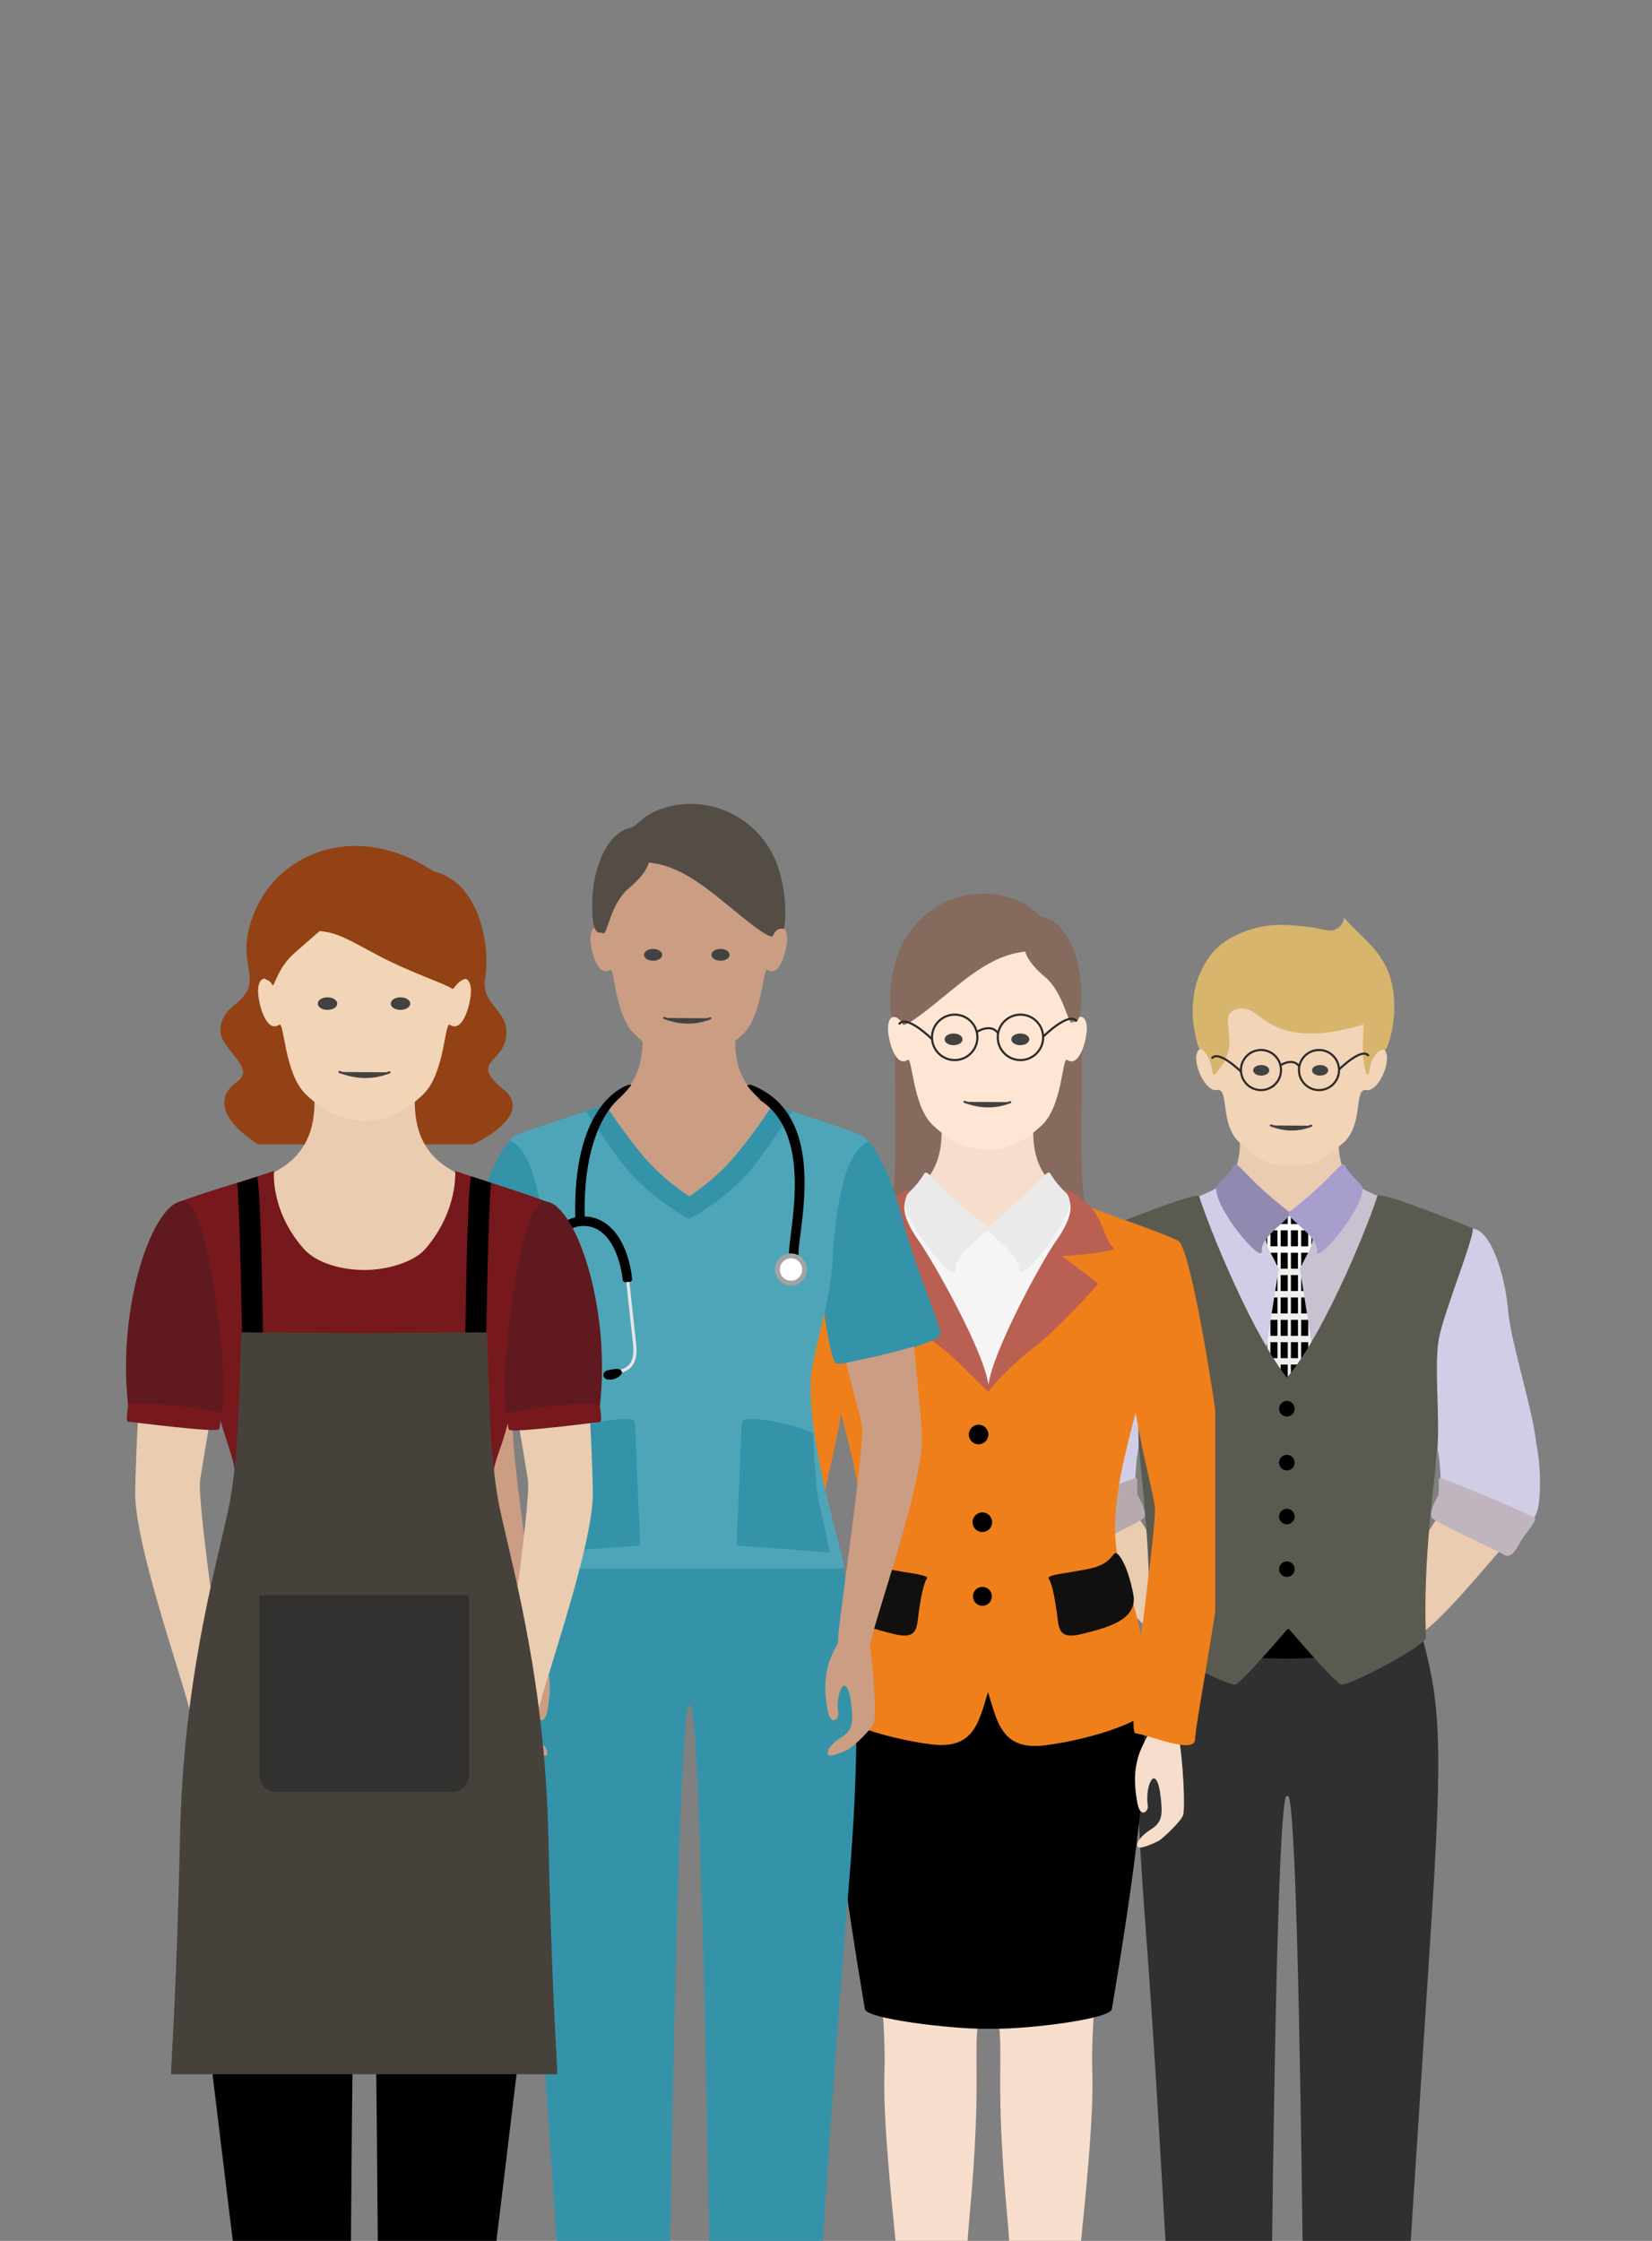 <svg width="590" height="800" viewBox="0 0 590 800" fill="none" xmlns="http://www.w3.org/2000/svg">
<rect x="0" y="0" width="590" height="800" fill="#808080" stroke="none"/>
<g clip-path="url(#clip0_962_4304)">
<path d="M374.1 513.285C371.971 523.511 372.607 530.04 372.041 535.346C371.683 538.682 373.745 542.955 380.128 549.029C385.733 554.334 406.829 581.676 415.103 584.532L422.78 568.593C422.78 568.593 408.809 543.291 400.865 534.17C400.865 534.17 403.136 527.329 405.772 519.167L374.1 513.285L374.1 513.285Z" fill="#EACCB0"/>
<path d="M506.99 580.956H412.794C407.206 604.12 403.161 608.874 409.044 686.818C412.224 728.965 414.222 764.95 416.236 800H454.324C455.184 730.354 456.785 643.674 459.447 641.184H460.084C462.746 643.674 464.347 730.355 465.207 800H503.834C505.927 768.277 508 735.13 510.814 692.411C515.521 620.948 514.539 607.505 506.99 580.956Z" fill="#303030"/>
<path d="M460.706 514.365C466.015 496.602 501.402 438.894 500.314 436.541C499.183 434.092 503.761 436.349 490.083 428.883C476.402 421.442 478.22 408.095 478.097 404.302H442.831C442.712 408.095 444.526 421.442 430.848 428.883C417.17 436.349 422.516 437.093 421.385 439.541C420.298 441.894 454.914 496.602 460.223 514.365V516.238C460.281 515.95 460.376 515.59 460.463 515.254C460.552 515.59 460.65 515.95 460.706 516.238V514.365Z" fill="#EACCB0"/>
<path d="M436.905 422.522C432.373 426.026 423.328 428.907 414.525 432.484C405.72 436.061 391.524 438.365 392.622 440.021C393.724 441.678 403.242 452.576 404.068 468.803C404.891 485.031 405.444 516.405 409.847 532.369C414.248 548.333 410.067 571.449 415.322 575.579C420.577 579.683 448.371 582.732 460.754 582.732V464.939C460.754 464.939 446.538 415.105 436.905 422.522V422.522Z" fill="#D2CDE7"/>
<path d="M483.763 422.522C488.298 426.026 497.341 428.907 506.146 432.484C514.951 436.061 529.147 438.365 528.045 440.021C526.946 441.678 517.428 452.576 516.602 468.803C515.776 485.031 515.226 516.405 510.824 532.369C506.421 548.333 510.603 571.449 505.348 575.579C500.09 579.683 472.298 582.732 459.916 582.732V464.939C459.916 464.939 474.132 415.105 483.763 422.522V422.522Z" fill="#C9C0D0"/>
<path d="M412.038 581.411C410.584 585.9 430.09 592.118 459.729 592.118C489.373 592.118 506.609 585.852 507.396 584.292C508.184 582.708 506.467 573.681 506.467 573.681C506.467 573.681 489.181 581.411 459.906 581.411C429.178 581.411 414.407 571.329 413.519 572.938C412.485 574.786 412.605 579.683 412.038 581.411Z" fill="black"/>
<path d="M405.772 530.185C405.175 527.016 405.765 524.327 405.965 521.038H405.962C408.464 505.388 410.314 460.954 406.32 454.161C401.486 445.927 399.916 437.069 392.935 438.918C387.829 440.286 382.654 453.537 381.405 467.82C380.4 479.318 372.354 503.924 371.338 515.398C369.497 524.136 369.648 536.283 371.228 540.075C372.807 543.868 378.424 554.022 380.219 552.63C382.016 551.238 408.248 539.379 407.206 537.987C406.169 536.594 406.345 533.234 405.773 530.185L405.772 530.185Z" fill="#D2CDE7"/>
<path d="M371.988 541.731C370.663 542.356 374.333 546.436 376.042 548.909C377.754 551.381 379.835 557.094 382.973 554.982C384.812 553.757 407.713 543.363 408.644 541.803C409.737 539.954 407.074 535.249 406.435 534.002C405.705 532.561 406.654 527.688 405.764 527.592C404.87 527.496 382.136 536.882 371.988 541.731H371.988Z" fill="#B7AAAF"/>
<path d="M545.9 513.285C548.029 523.511 547.393 530.04 547.957 535.346C548.315 538.682 546.252 542.955 539.87 549.029C534.267 554.334 513.172 581.676 504.897 584.532L497.22 568.593C497.22 568.593 511.191 543.291 519.135 534.17C519.135 534.17 516.863 527.329 514.228 519.167L545.9 513.285Z" fill="#EACCB0"/>
<path d="M514.228 530.185C514.825 527.016 514.235 524.327 514.033 521.038H514.038C511.537 505.388 509.683 460.954 513.68 454.161C518.513 445.927 520.084 437.069 527.063 438.918C532.171 440.286 537.344 453.537 538.592 467.82C539.6 479.318 547.644 503.924 548.662 515.398C550.503 524.136 550.352 536.283 548.772 540.075C547.193 543.868 541.573 554.022 539.778 552.63C537.984 551.238 511.752 539.379 512.791 537.987C513.828 536.594 513.656 533.233 514.228 530.185Z" fill="#D2CDE7"/>
<path d="M548.012 541.731C549.337 542.356 545.667 546.436 543.955 548.909C542.244 551.381 540.165 557.094 537.028 554.982C535.187 553.757 512.288 543.363 511.354 541.803C510.264 539.954 512.927 535.249 513.565 534.002C514.293 532.561 513.347 527.688 514.235 527.592C515.128 527.496 537.863 536.882 548.012 541.731Z" fill="#C0B5BE"/>
<path d="M463.978 451.76H456.961C456.275 454.521 446.284 519.07 446.2 527.184C446.125 534.241 455.913 555.39 460.548 557.383C465.183 555.39 474.817 534.241 474.742 527.184C474.658 519.07 464.665 454.521 463.978 451.76Z" fill="#EFEFEF"/>
<path d="M468.846 440.789C468.76 439.781 466.947 438.341 466.177 437.597C463.823 435.341 462.35 434.02 461.162 433.468H459.78C458.592 434.02 457.119 435.341 454.765 437.597C453.994 438.341 452.182 439.781 452.096 440.789C451.736 444.943 454.055 447.295 456.095 451.856C456.251 452.216 456.591 452.48 456.956 452.672C457.314 452.84 457.734 452.864 458.14 452.888L460.039 453.032V453.08L460.468 453.057L460.9 453.08V453.032L462.799 452.888C463.207 452.864 463.627 452.84 463.982 452.672C464.349 452.48 464.69 452.216 464.844 451.856C466.884 447.294 469.204 444.942 468.846 440.789H468.846Z" fill="white"/>
<path d="M456.241 436.973V436.205C455.994 436.444 455.713 436.709 455.439 436.973H456.241Z" fill="black"/>
<path d="M456.241 548.717V543.027H453.721V548.381L453.907 548.717H456.241Z" fill="black"/>
<path d="M457.381 540.747H459.9V535.044H457.381V540.747Z" fill="black"/>
<path d="M457.381 532.753H459.9V527.052H457.381V532.753Z" fill="black"/>
<path d="M448.92 516.79V511.101H447.99C447.716 513.117 447.469 515.037 447.249 516.79H448.92Z" fill="black"/>
<path d="M448.919 504.331C448.706 505.867 448.499 507.356 448.297 508.82H448.919V504.331Z" fill="black"/>
<path d="M457.381 524.783H459.9V519.081H457.381V524.783Z" fill="black"/>
<path d="M448.919 524.783V519.07H446.968C446.691 521.351 446.481 523.295 446.351 524.783H448.92H448.919Z" fill="black"/>
<path d="M451.082 543.027C451.567 544.084 452.066 545.14 452.578 546.173V543.027H451.082Z" fill="black"/>
<path d="M452.578 540.747V535.034H450.06V540.675L450.086 540.747H452.578Z" fill="black"/>
<path d="M457.381 452.936H459.9V447.234H457.381V452.936Z" fill="black"/>
<path d="M457.381 516.79H459.9V511.088H457.381V516.79Z" fill="black"/>
<path d="M450.06 508.82H452.579V503.12H450.06V508.82Z" fill="black"/>
<path d="M457.381 460.906H459.9V455.206H457.381V460.906Z" fill="black"/>
<path d="M457.381 548.717H459.9V543.017H457.381V548.717Z" fill="black"/>
<path d="M457.381 444.943H459.9V439.24H457.381V444.943Z" fill="black"/>
<path d="M457.381 468.9H459.9V463.196H457.381V468.9Z" fill="black"/>
<path d="M457.381 500.826H459.9V495.127H457.381V500.826Z" fill="black"/>
<path d="M457.381 508.82H459.9V503.12H457.381V508.82Z" fill="black"/>
<path d="M457.381 492.857H459.9V487.154H457.381V492.857Z" fill="black"/>
<path d="M457.381 484.863H459.9V479.16H457.381V484.863Z" fill="black"/>
<path d="M457.381 476.893H459.9V471.191H457.381V476.893Z" fill="black"/>
<path d="M447.912 535.034C448.216 535.946 448.557 536.882 448.92 537.843V535.034H447.912Z" fill="black"/>
<path d="M453.721 532.753H456.242V527.052H453.721V532.753Z" fill="black"/>
<path d="M453.721 524.783H456.242V519.081H453.721V524.783Z" fill="black"/>
<path d="M453.721 540.747H456.242V535.044H453.721V540.747Z" fill="black"/>
<path d="M453.721 516.79H456.242V511.088H453.721V516.79Z" fill="black"/>
<path d="M453.721 500.826H456.242V495.127H453.721V500.826Z" fill="black"/>
<path d="M453.721 508.82H456.242V503.12H453.721V508.82Z" fill="black"/>
<path d="M461.042 532.753H463.56V527.052H461.042V532.753Z" fill="black"/>
<path d="M472.02 532.753H473.755C474.382 530.521 474.756 528.576 474.741 527.184L474.737 527.064H472.02V532.753Z" fill="black"/>
<path d="M452.578 479.294C452.304 481.119 452.023 482.991 451.743 484.863H452.578V479.294Z" fill="black"/>
<path d="M448.92 527.064H446.204L446.2 527.184C446.185 528.576 446.564 530.521 447.202 532.753H448.919V527.064H448.92Z" fill="black"/>
<path d="M452.578 487.144H451.401C451.12 489.039 450.84 490.96 450.563 492.857H452.578V487.144Z" fill="black"/>
<path d="M450.06 524.783H452.579V519.081H450.06V524.783Z" fill="black"/>
<path d="M452.578 500.826V495.137H450.23C450.175 495.521 450.118 495.905 450.06 496.313V500.826H452.578Z" fill="black"/>
<path d="M453.721 444.943H456.242V439.24H453.721V444.943Z" fill="black"/>
<path d="M452.578 444.631V439.781C452.316 440.141 452.121 440.478 452.095 440.789C451.97 442.229 452.182 443.454 452.578 444.63V444.631Z" fill="black"/>
<path d="M450.06 532.753H452.579V527.052H450.06V532.753Z" fill="black"/>
<path d="M453.721 492.857H456.242V487.154H453.721V492.857Z" fill="black"/>
<path d="M450.06 516.79H452.579V511.088H450.06V516.79Z" fill="black"/>
<path d="M453.73 447.223C454.443 448.591 455.288 450.056 456.094 451.856L456.241 452.073V447.223H453.73Z" fill="black"/>
<path d="M453.721 484.863H456.242V479.16H453.721V484.863Z" fill="black"/>
<path d="M456.241 471.18H453.819C453.785 471.397 453.752 471.589 453.721 471.805V476.894H456.241V471.181V471.18Z" fill="black"/>
<path d="M456.241 455.841C456.011 457.257 455.734 458.962 455.425 460.906H456.241V455.841Z" fill="black"/>
<path d="M456.241 463.187H455.063C454.784 464.963 454.484 466.859 454.172 468.9H456.241V463.187Z" fill="black"/>
<path d="M456.241 550.997H455.208C455.555 551.573 455.9 552.125 456.241 552.653V550.997Z" fill="black"/>
<path d="M468.358 532.753H470.878V527.052H468.358V532.753Z" fill="black"/>
<path d="M468.358 524.783H470.878V519.081H468.358V524.783Z" fill="black"/>
<path d="M468.358 516.79H470.878V511.088H468.358V516.79Z" fill="black"/>
<path d="M468.358 508.82H470.878V503.12H468.358V508.82Z" fill="black"/>
<path d="M470.879 496.29C470.821 495.905 470.766 495.521 470.709 495.137H468.358V500.826H470.879V496.29Z" fill="black"/>
<path d="M464.7 484.863H467.219V479.16H464.7V484.863Z" fill="black"/>
<path d="M464.7 436.973H465.5C465.231 436.708 464.945 436.444 464.7 436.205V436.973Z" fill="black"/>
<path d="M464.7 492.857H467.219V487.154H464.7V492.857Z" fill="black"/>
<path d="M467.219 471.804C467.185 471.588 467.156 471.396 467.122 471.18H464.7V476.893H467.218V471.803L467.219 471.804Z" fill="black"/>
<path d="M468.358 540.747H470.878V535.044H468.358V540.747Z" fill="black"/>
<path d="M469.2 484.863C468.916 482.991 468.637 481.119 468.359 479.294V484.863H469.2Z" fill="black"/>
<path d="M464.7 500.826H467.219V495.127H464.7V500.826Z" fill="black"/>
<path d="M457.381 436.973H459.902V433.467H459.779C459.112 433.779 458.335 434.356 457.382 435.197V436.973H457.381Z" fill="black"/>
<path d="M461.042 436.973H463.56V435.197C462.607 434.356 461.829 433.78 461.162 433.467H461.042V436.973Z" fill="black"/>
<path d="M463.56 550.997H461.042V557.07C461.799 556.565 462.645 555.702 463.56 554.477V550.997Z" fill="black"/>
<path d="M472.02 508.82H472.641C472.442 507.356 472.236 505.843 472.02 504.307V508.82Z" fill="black"/>
<path d="M459.902 550.997H457.381V554.286C458.293 555.51 459.143 556.422 459.902 556.975V550.997Z" fill="black"/>
<path d="M472.02 519.07V524.783H474.59C474.459 523.295 474.247 521.351 473.974 519.07H472.02Z" fill="black"/>
<path d="M468.358 546.364C468.899 545.284 469.422 544.156 469.928 543.027H468.358V546.364Z" fill="black"/>
<path d="M464.7 543.027V548.717H467.139L467.219 548.573V543.027H464.7Z" fill="black"/>
<path d="M472.02 535.034V537.963C472.396 536.954 472.742 535.994 473.054 535.034H472.02Z" fill="black"/>
<path d="M464.7 550.997V552.845C465.08 552.269 465.466 551.669 465.852 550.997H464.7Z" fill="black"/>
<path d="M472.02 511.101V516.79H473.692C473.469 515.037 473.222 513.117 472.951 511.101H472.02Z" fill="black"/>
<path d="M461.042 508.82H463.56V503.12H461.042V508.82Z" fill="black"/>
<path d="M461.042 468.9H463.56V463.196H461.042V468.9Z" fill="black"/>
<path d="M461.042 484.863H463.56V479.16H461.042V484.863Z" fill="black"/>
<path d="M461.042 476.893H463.56V471.191H461.042V476.893Z" fill="black"/>
<path d="M461.042 452.936H463.56V447.234H461.042V452.936Z" fill="black"/>
<path d="M461.042 460.906H463.56V455.206H461.042V460.906Z" fill="black"/>
<path d="M461.042 492.857H463.56V487.154H461.042V492.857Z" fill="black"/>
<path d="M464.7 508.82H467.219V503.12H464.7V508.82Z" fill="black"/>
<path d="M461.042 524.783H463.56V519.081H461.042V524.783Z" fill="black"/>
<path d="M461.042 540.747H463.56V535.044H461.042V540.747Z" fill="black"/>
<path d="M461.042 444.943H463.56V439.24H461.042V444.943Z" fill="black"/>
<path d="M461.042 500.826H463.56V495.127H461.042V500.826Z" fill="black"/>
<path d="M461.042 516.79H463.56V511.088H461.042V516.79Z" fill="black"/>
<path d="M464.7 540.747H467.219V535.044H464.7V540.747Z" fill="black"/>
<path d="M465.516 460.906C465.207 458.962 464.93 457.257 464.7 455.865V460.906H465.516Z" fill="black"/>
<path d="M461.042 548.717H463.56V543.017H461.042V548.717Z" fill="black"/>
<path d="M464.7 516.79H467.219V511.088H464.7V516.79Z" fill="black"/>
<path d="M464.7 524.783H467.219V519.081H464.7V524.783Z" fill="black"/>
<path d="M464.7 532.753H467.219V527.052H464.7V532.753Z" fill="black"/>
<path d="M464.7 452.048L464.844 451.856C465.653 450.056 466.498 448.591 467.208 447.223H464.7V452.048H464.7Z" fill="black"/>
<path d="M468.358 492.857H470.375C470.098 490.961 469.818 489.04 469.534 487.144H468.358V492.857Z" fill="black"/>
<path d="M468.846 440.789C468.82 440.478 468.625 440.141 468.359 439.781V444.631C468.76 443.454 468.971 442.23 468.846 440.79V440.789Z" fill="black"/>
<path d="M464.7 444.943H467.219V439.24H464.7V444.943Z" fill="black"/>
<path d="M464.7 468.9H466.769C466.455 466.859 466.157 464.963 465.879 463.187H464.7V468.9Z" fill="black"/>
<path d="M440.708 415.969C441.869 414 444.899 420.746 460.572 432.748C462.602 434.309 450.115 440.982 450.638 446.503C451.162 452.048 433.468 431.188 434.372 423.794C434.509 422.69 437.728 421.01 440.708 415.969H440.708Z" fill="#9089B0"/>
<path d="M480.229 415.969C479.067 414 476.037 420.746 460.362 432.748C458.334 434.309 470.818 440.982 470.295 446.503C469.772 452.048 487.467 431.188 486.563 423.794C486.427 422.69 483.205 421.01 480.229 415.969Z" fill="#A79ECD"/>
<path d="M428.261 427.083C433.77 443.959 451.493 485.295 463.467 496.073C465.56 497.946 467.293 572.77 467.293 572.77C467.293 572.77 443.927 600.735 441.156 601.384C438.391 602.008 410.14 587.485 410.264 584.532C411.417 556.734 407.83 529.417 406.834 517.558C405.839 505.676 408.038 487.648 406.294 477.998C404.549 468.372 392.618 439.421 394.332 438.653C396.048 437.885 427.62 425.139 428.261 427.083Z" fill="#5B5A50"/>
<path d="M491.965 426.891C486.456 443.766 466.441 490.408 453.774 496.842C451.282 498.114 452.873 572.771 452.873 572.771C452.873 572.771 476.24 600.736 479.008 601.384C481.774 602.009 509.394 587.485 509.271 584.532C508.119 556.735 512.335 529.417 513.328 517.559C514.324 505.676 512.123 487.648 513.871 477.999C515.617 468.372 527.547 439.23 525.83 438.462C524.116 437.694 492.607 424.947 491.966 426.892L491.965 426.891Z" fill="#5B5A50"/>
<path d="M462.372 502.915C462.372 504.451 461.129 505.7 459.595 505.7C458.059 505.7 456.814 504.451 456.814 502.915C456.814 501.379 458.058 500.131 459.595 500.131C461.129 500.131 462.372 501.379 462.372 502.915Z" fill="black"/>
<path d="M462.372 522.167C462.372 523.703 461.129 524.952 459.595 524.952C458.059 524.952 456.814 523.703 456.814 522.167C456.814 520.631 458.058 519.383 459.595 519.383C461.129 519.383 462.372 520.631 462.372 522.167Z" fill="black"/>
<path d="M462.372 541.395C462.372 542.931 461.129 544.18 459.595 544.18C458.059 544.18 456.814 542.931 456.814 541.395C456.814 539.859 458.058 538.634 459.595 538.634C461.129 538.634 462.372 539.859 462.372 541.395Z" fill="black"/>
<path d="M462.372 560.191C462.372 561.728 461.129 562.952 459.595 562.952C458.059 562.952 456.814 561.728 456.814 560.191C456.814 558.655 458.058 557.407 459.595 557.407C461.129 557.407 462.372 558.655 462.372 560.191Z" fill="black"/>
<path d="M494.17 374.536C490.569 371.751 488.768 375.375 488.113 376.888C487.323 378.76 489.095 359.628 488.113 354.323C487.199 349.378 468.592 352.45 460.534 352.667H459.996H459.475C451.714 352.45 435.388 349.378 434.473 354.323C433.489 359.628 435.263 378.76 434.473 376.888C433.818 375.375 432.018 371.75 428.417 374.536C424.817 377.32 430.052 389.995 434.635 389.155C439.219 388.315 435.417 401.709 442.966 408.119C450.156 414.216 452.592 416.256 461.294 415.969C469.994 416.256 472.43 414.216 479.622 408.119C487.169 401.709 483.367 388.315 487.949 389.155C492.534 389.995 497.772 377.32 494.169 374.536H494.17Z" fill="#F2D4B6"/>
<path d="M433.481 383.778C432.81 383.946 433.266 380.009 431.014 376.624C429.238 373.935 428.417 374.536 428.417 374.536C427.375 372.951 426.311 366.517 426.139 364.766C425.728 360.685 426.079 357.828 426.415 355.019C427.068 349.595 430.369 342.585 434.339 338.72C437.411 335.72 441.281 333.704 445.381 332.263C453.331 329.478 458.88 329.91 468.599 331.087C470.525 331.327 473.724 332.359 475.647 332.191C477.954 331.975 480.4 329.262 479.86 327.461C485.731 334.135 491.656 337.88 495.367 345.873C499.083 353.867 498.677 366.854 494.921 374.824C493.082 374.199 491.622 375.808 490.268 378.088C488.915 380.344 489.441 383.873 488.092 383.777C486.274 377.632 486.682 372.135 487.037 365.726C474.405 369.446 461.39 371.366 450.862 363.637C448.706 362.053 446.617 359.965 443.347 360.012C439.572 360.084 438.057 362.316 438.585 365.941C438.851 367.766 438.983 370.214 439.089 371.294C439.454 375.063 437.104 379.696 436.24 380.609C435.679 381.184 434.303 383.586 433.481 383.777V383.778Z" fill="#D7B56D"/>
<path fill-rule="evenodd" clip-rule="evenodd" d="M453.886 401.789C458.829 403.607 463.427 403.76 468.294 401.892L453.886 401.789ZM471.466 380.606C472.849 380.606 473.969 381.278 473.969 382.108C473.969 382.937 472.849 383.609 471.466 383.609C470.084 383.609 468.964 382.937 468.964 382.108C468.964 381.279 470.084 380.606 471.466 380.606ZM450.438 380.606C451.82 380.606 452.941 381.278 452.941 382.108C452.941 382.937 451.82 383.609 450.438 383.609C449.056 383.609 447.936 382.937 447.936 382.108C447.936 381.279 449.056 380.606 450.438 380.606Z" fill="#434242"/>
<path d="M453.886 401.789C458.829 403.607 463.427 403.76 468.294 401.892M471.466 380.606C472.849 380.606 473.969 381.278 473.969 382.108C473.969 382.937 472.849 383.609 471.466 383.609C470.084 383.609 468.964 382.937 468.964 382.108C468.964 381.279 470.084 380.606 471.466 380.606ZM450.438 380.606C451.82 380.606 452.941 381.278 452.941 382.108C452.941 382.937 451.82 383.609 450.438 383.609C449.056 383.609 447.936 382.937 447.936 382.108C447.936 381.279 449.056 380.606 450.438 380.606Z" stroke="#434242" stroke-width="0.756" stroke-miterlimit="22.926" stroke-linecap="round"/>
<path d="M450.349 389.165C454.301 389.165 457.505 385.961 457.505 382.009C457.505 378.056 454.301 374.852 450.349 374.852C446.396 374.852 443.192 378.056 443.192 382.009C443.192 385.961 446.396 389.165 450.349 389.165Z" stroke="#2B2A29" stroke-width="0.756" stroke-miterlimit="22.926"/>
<path d="M471.074 389.165C475.026 389.165 478.23 385.961 478.23 382.009C478.23 378.056 475.026 374.852 471.074 374.852C467.122 374.852 463.917 378.056 463.917 382.009C463.917 385.961 467.122 389.165 471.074 389.165Z" stroke="#2B2A29" stroke-width="0.756" stroke-miterlimit="22.926"/>
<path d="M457.253 380.328C457.253 380.328 461.816 377.339 464.044 380.775" stroke="#2B2A29" stroke-width="0.756" stroke-miterlimit="22.926"/>
<path d="M478.398 381.656C478.398 381.656 486.582 373.563 488.81 376.998" stroke="#2B2A29" stroke-width="0.756" stroke-miterlimit="22.926"/>
<path d="M443.193 382.569C443.193 382.569 435.009 374.476 432.781 377.911" stroke="#2B2A29" stroke-width="0.756" stroke-miterlimit="22.926"/>
</g>
<g clip-path="url(#clip1_962_4304)">
<g clip-path="url(#clip2_962_4304)">
<path d="M396.817 577.916H309.182C302.487 595.362 299.289 603.762 302.449 622.046C305.608 640.33 317.034 707.542 315.858 740.729C315.174 759.987 320.338 804.897 324.548 844.597H343.795C344.103 826.129 344.826 806.699 346.329 790.476C350.664 743.668 347.494 733.37 349.469 721.02C351.011 711.434 350.067 656.861 352.995 632.758C355.933 656.861 354.989 711.434 356.521 721.02C358.496 733.37 355.336 743.668 359.661 790.476C361.164 806.689 361.8 826.12 361.993 844.597H381.298C385.604 804.897 390.796 759.91 390.122 740.729C388.957 707.542 400.372 640.33 403.541 622.046C406.701 603.752 403.503 595.352 396.808 577.916H396.817Z" fill="#F7DDCB"/>
<path d="M408.618 618.463C406.499 587.78 397.077 566.182 397.077 566.182H353.207H352.764H308.903C308.903 566.182 299.482 587.78 297.362 618.463C295.898 642.074 307.458 708.602 308.903 717.282C309.481 720.759 339.47 724.285 351.261 724.285C352.571 724.285 353.843 724.285 355.153 724.285C368.399 724.285 396.499 720.75 397.077 717.282C398.513 708.592 410.073 642.064 408.618 618.463Z" fill="black"/>
<path d="M388.196 431.748C385.19 425.429 386.558 396.557 386.336 373.996L352.986 381.616L319.635 373.996C319.413 396.557 320.781 425.429 317.776 431.748C314.972 437.644 348.275 446.468 352.735 447.624V447.749L352.986 447.682L353.236 447.749V447.624C357.687 446.478 390.989 437.644 388.186 431.748H388.196Z" fill="#866A5E"/>
<path d="M352.87 513.353C357.802 495.184 390.691 436.199 389.679 433.79C388.629 431.295 392.878 433.607 380.171 425.978C367.455 418.348 369.15 404.727 369.035 400.854H336.262C336.146 404.727 337.832 418.348 325.126 425.978C312.41 433.607 317.381 434.349 316.331 436.854C315.319 439.262 347.495 495.184 352.427 513.353V515.27C352.485 514.961 352.571 514.605 352.648 514.258C352.726 514.605 352.822 514.961 352.87 515.27V513.353Z" fill="#F7DDCB"/>
<path d="M372.281 401.509C371.771 402.01 371.241 402.492 370.701 402.964C369.035 404.428 367.253 405.767 365.335 406.884C363.707 407.838 361.973 408.628 360.172 409.216C358.534 409.736 356.839 410.083 355.134 410.256C353.005 410.468 350.828 410.41 348.718 410.073C346.984 409.803 345.288 409.331 343.651 408.695C341.82 407.973 340.077 407.038 338.439 405.95C336.493 404.649 334.692 403.147 333.006 401.519C325.848 394.602 325.906 377.146 324.182 378.379C320.232 381.028 317.698 373.129 317.207 368.438C316.716 363.746 318.854 361.771 320.829 363.746C322.804 365.721 322.833 363.524 323.382 360.943C323.565 360.114 323.777 359.295 324.018 358.477C324.384 357.234 324.808 356.001 325.28 354.797C325.867 353.284 326.532 351.81 327.284 350.375C328.131 348.747 329.085 347.177 330.145 345.683C331.291 344.084 332.572 342.562 333.998 341.194C335.501 339.74 337.158 338.449 338.94 337.379C340.867 336.223 342.947 335.318 345.105 334.701C347.639 333.979 350.23 333.68 352.86 333.68C355.394 333.68 357.918 334.046 360.345 334.759C362.494 335.385 364.555 336.301 366.472 337.457C368.245 338.535 369.892 339.836 371.385 341.291C372.792 342.659 374.063 344.171 375.21 345.78C376.269 347.273 377.213 348.843 378.052 350.462C378.793 351.887 379.458 353.361 380.036 354.864C380.508 356.068 380.922 357.292 381.279 358.525C381.52 359.324 381.731 360.134 381.905 360.952C382.454 363.524 382.483 365.731 384.458 363.756C386.433 361.781 388.571 363.756 388.08 368.447C387.589 373.139 385.055 381.038 381.105 378.389C379.381 377.156 379.439 394.621 372.281 401.528V401.509Z" fill="#FFE6D4"/>
<path d="M366.174 339.711C359.633 340.453 353.226 342.822 342.447 351.406C333.912 358.197 326.292 364.97 322.852 365.875C321.899 366.126 321.87 362.484 318.614 363.158C317.708 363.341 316.533 346.377 323.344 335.019C331.224 321.889 346.647 316.215 360.317 320.309C368.871 322.872 369.362 326.609 373.216 327.611C381.211 329.711 386.173 342.302 386.173 354.517C386.173 366.732 384.198 364.141 382.839 365.008C381.481 365.865 379.786 354.238 373.245 348.805C366.704 343.371 366.174 339.701 366.174 339.701V339.711Z" fill="#866A5E"/>
<path d="M378.312 425.583L352.552 439.387L326.792 425.583C320.521 430.804 300.195 437.403 302.035 439.493C314.828 454.021 332.611 492.198 352.552 497.313C372.493 492.198 390.276 454.021 403.069 439.493C404.909 437.403 384.573 430.814 378.312 425.583Z" fill="#F5F5F5"/>
<path d="M330.077 418.974C331.388 416.759 334.788 424.35 352.398 437.827C354.681 439.58 340.645 447.056 341.243 453.279C341.83 459.502 321.947 436.054 322.968 427.75C323.122 426.508 326.735 424.629 330.077 418.965V418.974Z" fill="#EAEAEA"/>
<path d="M375.123 418.974C373.813 416.759 370.412 424.35 352.803 437.827C350.52 439.58 364.555 447.056 363.968 453.279C363.38 459.502 383.254 436.054 382.242 427.75C382.098 426.508 378.476 424.629 375.123 418.965V418.974Z" fill="#EAEAEA"/>
<path d="M350.134 550.537C349.864 532.6 348.679 522.928 351.117 505.193C351.386 503.218 352.86 497.39 353.14 495.425C353.766 491.003 359.758 481.331 363.39 474.675C367.436 467.257 372.753 456.718 377.425 450.755C384.516 441.709 385.672 438.154 385.97 436.758C387.348 430.505 383.572 428.82 387.907 430.554C392.232 432.288 420.14 441.786 421.296 443.376C421.498 443.655 421.662 444.031 421.835 444.387C421.517 444.821 419.485 456.39 418.618 460.899C415.371 477.902 411.133 487.448 406.393 501.995C405.873 502.573 401.461 520.183 400.208 526.887C398.474 536.116 396.731 550.258 400.478 560.209C401.702 563.465 403.898 569.101 403.898 569.101L403.908 569.082C405.391 574.467 410.805 597.308 410.805 597.308L410.796 597.259C411.422 600.525 412 603.8 412.308 606.796C413.03 613.723 389.66 621.073 373.071 623.096C356.482 625.11 356.049 613.145 351.868 601.026C347.687 588.907 350.712 588.329 350.134 550.537Z" fill="#EF7F1A"/>
<path d="M398.763 554.535C397.251 553.803 397.511 558.215 389.284 559.978C381.067 561.751 373.514 562.117 374.574 563.629C375.634 565.142 376.616 569.843 377.406 575.392C378.196 580.94 377.599 585.526 386.278 583.358C394.958 581.181 406.566 578.484 404.736 569.101C402.896 559.718 400.16 555.19 398.754 554.526L398.763 554.535Z" fill="#11100F"/>
<path d="M355.702 550.21C355.972 532.263 357.157 522.591 354.72 504.866C354.45 502.891 352.966 497.063 352.687 495.088C352.061 490.676 346.069 480.994 342.437 474.337C338.391 466.92 332.476 457.045 327.813 451.092C320.733 442.046 320.165 437.817 319.856 436.43C318.479 430.168 322.245 428.492 317.92 430.216C313.595 431.95 285.677 441.449 284.531 443.038C284.328 443.318 284.165 443.694 283.991 444.05C284.309 444.484 286.351 456.053 287.209 460.562C290.455 477.565 294.694 487.111 299.434 501.658C299.954 502.236 304.366 519.845 305.618 526.55C307.352 535.779 309.096 549.921 305.348 559.872C304.115 563.128 301.929 568.764 301.929 568.764L301.909 568.745C300.426 574.139 295.012 596.97 295.012 596.97L295.021 596.922C294.405 600.188 293.817 603.463 293.509 606.459C292.786 613.386 316.157 620.736 332.746 622.759C349.334 624.772 349.768 612.808 353.949 600.689C358.13 588.57 355.105 587.992 355.683 550.21H355.702Z" fill="#EF7F1A"/>
<path d="M397.598 445.37C395.257 443.626 395.083 440.004 391.779 434.089C389.563 430.12 385.739 427.856 384.284 426.623C381.414 424.186 379.757 424.831 379.757 424.831C379.757 424.831 381.481 425.496 382.04 428.762C382.232 429.937 383.822 433.578 377.281 442.855C371.597 450.919 354.402 482.767 353.005 494.49C351.608 482.767 333.719 450.919 328.035 442.855C321.494 433.578 323.074 429.937 323.276 428.762C323.835 425.486 325.559 424.831 325.559 424.831C325.559 424.831 323.902 424.186 321.032 426.623C319.577 427.856 315.752 430.12 313.537 434.089C310.233 440.004 310.05 443.626 307.718 445.37C305.377 447.104 325.935 448.462 325.935 448.462L312.988 458.24C312.988 458.24 327.496 474.829 337.302 481.986C340.337 484.202 350.317 494.519 353.043 496.908C355.375 493.074 364.979 484.202 368.014 481.986C377.82 474.838 392.328 458.24 392.328 458.24L379.381 448.462C379.381 448.462 399.939 447.113 397.598 445.37Z" fill="#B96053"/>
<path d="M352.995 512.119C352.995 514.046 351.425 515.616 349.498 515.616C347.562 515.616 346.001 514.046 346.001 512.119C346.001 510.183 347.572 508.623 349.498 508.623C351.434 508.623 352.995 510.193 352.995 512.119Z" fill="black"/>
<path d="M354.334 543.428C354.334 545.364 352.764 546.925 350.837 546.925C348.901 546.925 347.34 545.364 347.34 543.428C347.34 541.492 348.91 539.931 350.837 539.931C352.764 539.931 354.334 541.501 354.334 543.428Z" fill="black"/>
<path d="M354.228 569.891C354.228 571.76 352.715 573.262 350.856 573.262C348.988 573.262 347.485 571.75 347.485 569.891C347.485 568.032 348.997 566.519 350.856 566.519C352.715 566.519 354.228 568.032 354.228 569.891Z" fill="black"/>
<path d="M306.793 554.535C308.316 553.803 308.055 558.215 316.273 559.978C324.49 561.751 332.033 562.117 330.983 563.629C329.923 565.142 328.941 569.843 328.151 575.392C327.361 580.94 327.958 585.526 319.278 583.358C310.599 581.181 298.99 578.484 300.83 569.101C302.661 559.718 305.406 555.19 306.803 554.526L306.793 554.535Z" fill="#11100F"/>
<path d="M285.282 618.357C283.298 628.732 282.691 645.783 283.423 648.008C284.165 650.233 290.831 656.534 292.324 657.275C293.808 658.017 299.366 660.609 299.732 659.125C300.098 657.641 298.624 655.416 294.54 652.825C290.455 650.233 290.927 646.602 291.438 641.563C291.949 636.515 293.432 633.182 294.916 635.774C296.399 638.375 296.399 642.816 296.023 644.675C295.657 646.525 298.73 649.492 299.79 643.567C300.85 637.633 300.956 633.192 299.79 628.375C298.624 623.559 295.291 618.366 295.291 618.366H285.282V618.357Z" fill="#F7DDCB"/>
<path d="M284.54 443.038C282.238 442.923 268.395 520.192 268.009 538.688C267.624 557.184 279.184 615.341 279.184 620.938C279.184 626.535 296.341 619.156 300.378 618.829C304.404 618.501 292.295 544.844 293.634 537.147C294.983 529.44 301.697 503.796 301.206 495.261C300.705 486.726 303.181 444.011 284.55 443.048L284.54 443.038Z" fill="#EF7F1A"/>
<path d="M420.699 618.357C422.683 628.732 423.29 645.783 422.548 648.008C421.807 650.233 415.14 656.534 413.657 657.275C412.173 658.017 406.615 660.609 406.239 659.125C405.873 657.641 407.347 655.416 411.431 652.825C415.506 650.233 415.044 646.602 414.533 641.563C414.023 636.515 412.539 633.182 411.056 635.774C409.572 638.375 409.572 642.816 409.938 644.675C410.304 646.525 407.231 649.492 406.181 643.567C405.121 637.633 405.016 633.192 406.181 628.375C407.347 623.559 410.68 618.366 410.68 618.366H420.689L420.699 618.357Z" fill="#F7DDCB"/>
<path d="M420.631 443.414C425.12 441.43 437.596 520.192 437.991 538.688C438.376 557.184 426.816 615.341 426.816 620.938C426.816 626.535 409.649 619.156 405.622 618.829C401.596 618.501 413.705 544.844 412.366 537.147C411.017 529.44 404.303 503.796 404.803 495.261C405.304 486.726 403.58 450.976 420.641 443.424L420.631 443.414Z" fill="#EF7F1A"/>
<path fill-rule="evenodd" clip-rule="evenodd" d="M344.47 393.349C350.067 395.411 355.278 395.584 360.798 393.465L344.47 393.349ZM364.392 369.343C365.962 369.343 367.224 370.104 367.224 371.048C367.224 371.992 365.952 372.753 364.392 372.753C362.821 372.753 361.559 371.992 361.559 371.048C361.559 370.104 362.831 369.343 364.392 369.343ZM340.559 369.343C342.129 369.343 343.391 370.104 343.391 371.048C343.391 371.992 342.119 372.753 340.559 372.753C338.988 372.753 337.726 371.992 337.726 371.048C337.726 370.104 338.998 369.343 340.559 369.343Z" fill="#434242"/>
<path d="M344.47 393.349C350.067 395.411 355.278 395.584 360.798 393.465M364.392 369.343C365.962 369.343 367.224 370.104 367.224 371.048C367.224 371.992 365.952 372.753 364.392 372.753C362.821 372.753 361.559 371.992 361.559 371.048C361.559 370.104 362.831 369.343 364.392 369.343ZM340.559 369.343C342.129 369.343 343.391 370.104 343.391 371.048C343.391 371.992 342.119 372.753 340.559 372.753C338.988 372.753 337.726 371.992 337.726 371.048C337.726 370.104 338.998 369.343 340.559 369.343Z" stroke="#434242" stroke-width="0.758" stroke-miterlimit="22.926" stroke-linecap="round"/>
<path d="M340.963 378.447C345.443 378.447 349.074 374.815 349.074 370.335C349.074 365.856 345.443 362.224 340.963 362.224C336.483 362.224 332.852 365.856 332.852 370.335C332.852 374.815 336.483 378.447 340.963 378.447Z" stroke="#2B2A29" stroke-width="0.758" stroke-miterlimit="22.926"/>
<path d="M364.449 378.447C368.929 378.447 372.561 374.815 372.561 370.335C372.561 365.856 368.929 362.224 364.449 362.224C359.969 362.224 356.338 365.856 356.338 370.335C356.338 374.815 359.969 378.447 364.449 378.447Z" stroke="#2B2A29" stroke-width="0.758" stroke-miterlimit="22.926"/>
<path d="M348.785 368.428C348.785 368.428 353.958 365.037 356.482 368.938" stroke="#2B2A29" stroke-width="0.758" stroke-miterlimit="22.926"/>
<path d="M372.744 369.93C372.744 369.93 382.02 360.76 384.544 364.652" stroke="#2B2A29" stroke-width="0.758" stroke-miterlimit="22.926"/>
<path d="M332.851 370.971C332.851 370.971 323.575 361.8 321.051 365.692" stroke="#2B2A29" stroke-width="0.758" stroke-miterlimit="22.926"/>
</g>
</g>
<g clip-path="url(#clip3_962_4304)">
<g clip-path="url(#clip4_962_4304)">
<path d="M184.938 405.176C179.87 406.535 173.411 420.843 169.238 436.91C165.673 450.659 155.33 475.471 156.033 476.382C159.694 481.114 190.261 487.605 193.315 486.789C196.368 485.974 202.875 436.846 198.079 428.677C193.283 420.523 191.86 403.321 184.938 405.16V405.176Z" fill="#3493A9"/>
<path d="M307.062 405.176C312.13 406.535 318.589 420.843 322.761 436.91C326.327 450.659 336.67 475.471 335.967 476.382C332.306 481.114 301.739 487.605 298.685 486.789C295.632 485.974 289.125 436.846 293.921 428.677C298.717 420.523 300.14 403.321 307.062 405.16V405.176Z" fill="#3493A9"/>
<path d="M291.571 535.006H201.069C190.006 550.817 182.636 590.641 189.382 671.583C193.842 724.996 197.056 773.356 200.141 820.358H238.958C240.397 733.213 242.954 611.744 245.992 608.722H246.663C249.701 611.76 252.243 733.213 253.698 820.358H292.514C295.6 773.356 298.813 724.996 303.273 671.583C310.036 590.641 302.666 550.833 291.587 535.006H291.571Z" fill="#3493A9"/>
<path d="M246.232 481.961C251.22 463.592 284.457 403.993 283.434 401.563C282.378 399.037 286.679 401.371 273.825 393.665C260.972 385.959 262.682 372.195 262.571 368.278H229.445C229.334 372.195 231.044 385.959 218.191 393.665C205.337 401.371 210.357 402.122 209.302 404.648C208.279 407.078 240.796 463.592 245.784 481.961V483.896C245.848 483.592 245.928 483.224 246.008 482.873C246.088 483.224 246.184 483.592 246.232 483.896V481.961Z" fill="#CB9D83"/>
<path d="M265.4 369.109C264.889 369.605 264.377 370.084 263.849 370.548C262.203 372.003 260.444 373.314 258.542 374.433C256.927 375.376 255.216 376.159 253.442 376.735C251.827 377.263 250.149 377.598 248.454 377.774C246.344 377.982 244.185 377.918 242.107 377.598C240.396 377.326 238.702 376.863 237.087 376.239C235.281 375.52 233.554 374.609 231.939 373.522C230.021 372.243 228.23 370.74 226.568 369.141C219.485 362.299 219.549 345.033 217.839 346.248C213.922 348.87 211.428 341.052 210.932 336.416C210.437 331.78 212.563 329.829 214.514 331.78C216.464 333.73 216.496 331.556 217.039 329.014C217.215 328.198 217.439 327.383 217.663 326.568C218.031 325.337 218.446 324.122 218.91 322.923C219.485 321.436 220.157 319.965 220.892 318.542C221.724 316.928 222.667 315.377 223.722 313.906C224.857 312.323 226.12 310.821 227.527 309.462C229.014 308.023 230.66 306.744 232.419 305.689C234.321 304.538 236.384 303.642 238.51 303.035C241.02 302.316 243.578 302.028 246.184 302.028C248.678 302.028 251.188 302.395 253.602 303.099C255.728 303.722 257.774 304.618 259.661 305.769C261.419 306.84 263.05 308.119 264.521 309.558C265.912 310.917 267.175 312.403 268.294 314.002C269.333 315.473 270.276 317.024 271.107 318.638C271.843 320.061 272.498 321.516 273.074 323.003C273.538 324.186 273.953 325.401 274.305 326.616C274.545 327.415 274.753 328.214 274.928 329.014C275.472 331.556 275.504 333.73 277.454 331.78C279.405 329.829 281.531 331.78 281.035 336.416C280.54 341.052 278.046 348.87 274.129 346.248C272.418 345.017 272.482 362.299 265.4 369.141V369.109Z" fill="#CB9D83"/>
<path d="M308.549 405.911C307.382 404.36 280.268 396.111 275.904 394.417C275.904 394.417 271.587 401.962 260.86 414.576C256.895 419.244 247.431 427.11 246.168 427.11C244.841 427.11 235.616 419.676 231.172 414.576C220.157 401.962 216.128 394.417 216.128 394.417C211.764 396.111 185.081 404.408 183.595 405.655C182.795 406.327 182.268 406.503 182.012 407.206C190.885 410.308 193.81 432.705 195.137 445.639C195.793 472.001 200.797 474.671 201.948 487.797C202.843 498.028 202.188 504.775 198.527 526.741C197.647 532.033 192.164 554.462 191.013 558.907C190.869 559.45 191.284 559.978 191.86 559.978H301.019C301.435 559.978 301.723 559.594 301.627 559.211C300.555 555.278 294.672 532.129 293.553 526.741C289.141 505.462 288.885 494.463 290.132 487.797C292.722 473.824 297.566 460.411 297.566 444.616C298.893 431.666 301.419 410.739 310.292 407.654C310.02 406.95 308.949 406.375 308.581 405.895L308.549 405.911Z" fill="#4EA5B8"/>
<path d="M180.845 585.093C178.831 595.581 178.223 612.815 178.975 615.053C179.726 617.291 186.473 623.67 187.959 624.421C189.462 625.173 195.074 627.795 195.457 626.292C195.825 624.789 194.338 622.551 190.214 619.929C186.089 617.307 186.568 613.646 187.08 608.546C187.592 603.446 189.094 600.089 190.597 602.695C192.1 605.317 192.1 609.809 191.716 611.68C191.349 613.55 194.45 616.556 195.521 610.561C196.592 604.566 196.704 600.073 195.521 595.197C194.338 590.321 190.965 585.077 190.965 585.077H180.845V585.093Z" fill="#CB9D83"/>
<path d="M275.984 394.417C275.984 394.417 270.516 403.018 263.338 411.794C255.712 421.099 246.6 426.806 246.168 427.078C245.736 426.822 236.592 421.099 228.95 411.794C221.756 403.018 216.256 394.417 216.256 394.417L209.318 396.783C209.318 396.783 217.359 409.364 223.93 417.422C231.684 426.95 244.841 434.784 246.12 435.04V435.072L246.168 435.056L246.2 435.072V435.04C247.479 434.784 260.588 426.95 268.342 417.422C274.897 409.348 282.922 396.783 282.922 396.783L276 394.417H275.984Z" fill="#3493A9"/>
<path d="M183.275 508.82C183.787 505.654 187.464 493.296 188.839 486.502C179.566 484.615 173.139 483.128 164.65 480.714C163.723 491.506 161.933 507.812 161.837 512.688C161.469 531.377 180.366 582.184 180.366 587.827C180.366 587.827 189.462 589.41 191.732 586.388C192.755 585.046 182.012 516.589 183.259 508.804L183.275 508.82Z" fill="#CB9D83"/>
<path d="M310.26 585.093C312.274 595.581 312.882 612.815 312.13 615.053C311.379 617.291 304.632 623.67 303.145 624.421C301.643 625.173 296.031 627.795 295.648 626.292C295.28 624.789 296.767 622.551 300.891 619.929C305.016 617.307 304.536 613.646 304.025 608.546C303.513 603.446 302.01 600.089 300.508 602.695C299.005 605.317 299.005 609.809 299.389 611.68C299.756 613.55 296.655 616.556 295.584 610.561C294.512 604.566 294.401 600.073 295.584 595.197C296.767 590.321 300.14 585.077 300.14 585.077H310.26V585.093Z" fill="#CB9D83"/>
<path d="M307.83 508.82C307.318 505.654 303.641 493.296 302.266 486.502C311.539 484.615 317.965 483.128 326.47 480.714C327.398 491.506 329.188 507.812 329.284 512.688C329.636 531.377 310.755 582.184 310.755 587.827C310.755 587.827 301.659 589.41 299.373 586.388C298.365 585.046 309.093 516.589 307.846 508.804L307.83 508.82Z" fill="#CB9D83"/>
<path d="M231.7 307.927C238.318 308.678 244.777 311.076 255.68 319.741C264.313 326.616 272.003 333.458 275.488 334.369C276.447 334.625 276.479 330.948 279.773 331.62C280.684 331.812 281.867 314.657 274.977 303.179C267.015 289.91 251.428 284.17 237.615 288.311C228.966 290.901 228.47 294.674 224.586 295.697C216.496 297.823 211.492 310.533 211.492 322.891C211.492 335.233 214.066 332.339 215.441 333.202C216.816 334.082 217.951 322.603 224.57 317.119C231.188 311.636 231.716 307.911 231.716 307.911L231.7 307.927Z" fill="#534D46"/>
<path d="M264.921 507.924C264.921 504.791 281.595 507.652 290.404 511.713C290.404 511.713 291.075 531.361 292.85 538.14C294.608 544.918 296.239 554.191 296.239 554.191C296.239 554.191 292.85 553.999 280.588 553.04C268.326 552.096 263.034 551.952 263.034 551.553C263.034 551.153 264.937 508.724 264.937 507.908L264.921 507.924Z" fill="#3493A9"/>
<path d="M226.76 507.924C226.76 504.791 210.085 507.652 201.276 511.713C201.276 511.713 200.605 531.361 198.83 538.14C197.072 544.918 195.441 554.191 195.441 554.191C195.441 554.191 198.83 553.999 211.092 553.04C223.354 552.096 228.646 551.952 228.646 551.553C228.646 551.153 226.744 508.724 226.744 507.908L226.76 507.924Z" fill="#3493A9"/>
<path d="M225.177 387.718L225.449 387.318C225.033 387.095 224.298 387.35 223.834 387.542C220.621 388.757 204.618 396.687 205.449 434.368C205.465 435.295 206.248 436.047 207.176 436.031H207.271C208.167 435.951 208.854 435.199 208.822 434.304C208.247 408.149 216.368 396.095 221.388 391.891C222.459 390.867 224.202 388.997 225.161 387.734L225.177 387.718Z" fill="black"/>
<path d="M203.499 491.506H203.387C197.12 490.802 196.8 484.631 196.624 481.322L196.592 480.634C195.953 468.324 195.569 461.386 195.457 460.011C195.425 459.707 195.665 459.436 195.969 459.404C196.273 459.388 196.544 459.612 196.576 459.915C196.688 461.306 197.072 468.245 197.711 480.57L197.743 481.226C197.903 484.439 198.191 489.779 203.515 490.387C203.818 490.418 204.042 490.706 204.01 491.01C203.978 491.282 203.754 491.49 203.499 491.506Z" fill="#E5E5E5"/>
<path d="M221.98 490.003L222.091 489.987C228.167 488.276 227.479 482.137 227.111 478.844L227.031 478.172C225.673 465.926 224.921 459.02 224.809 457.645C224.777 457.341 224.506 457.102 224.202 457.134C223.898 457.166 223.658 457.437 223.69 457.741C223.802 459.132 224.553 466.038 225.912 478.3L225.976 478.956C226.328 482.153 226.92 487.461 221.772 488.916C221.468 488.996 221.292 489.315 221.388 489.603C221.468 489.875 221.708 490.035 221.98 490.019V490.003Z" fill="#E5E5E5"/>
<path d="M203.259 491.57C203.339 492.273 205.465 493.792 208.119 493.296C210.773 492.801 210.357 490.051 208.215 489.939C206.088 489.827 203.035 489.555 203.243 491.57H203.259Z" fill="black"/>
<path d="M222.123 490.035C222.171 490.738 220.301 492.593 217.599 492.529C214.897 492.465 214.865 489.683 216.96 489.219C219.054 488.772 222.011 488.004 222.123 490.035Z" fill="black"/>
<path d="M224.937 457.613L223.354 457.741C222.859 457.773 222.443 457.421 222.395 456.942C221.548 449.012 217.567 436.878 207.431 437.709C197.503 438.525 197.647 454.799 197.855 458.908C197.871 459.42 197.488 459.851 196.976 459.883L195.489 460.011C194.946 460.059 194.498 459.644 194.466 459.116C194.338 456.814 194.258 451.458 195.553 446.31C197.887 436.99 203.163 434.656 207.16 434.32C218.398 433.409 224.553 444.712 225.768 456.622C225.816 457.118 225.449 457.565 224.937 457.613Z" fill="black"/>
<path d="M268.454 387.366C267.862 387.143 267.319 387.206 266.855 387.558L266.967 387.702C268.342 389.509 268.693 389.732 269.797 390.915C270.34 391.507 271.06 392.082 271.571 392.818C287.015 402.906 284.185 426.87 282.49 440.235C282.091 443.417 281.771 445.927 281.771 447.653C281.771 448.581 282.522 449.348 283.465 449.348C284.393 449.348 285.16 448.597 285.16 447.653C285.16 446.135 285.48 443.609 285.864 440.667C287.83 425.192 291.507 396.415 268.47 387.366H268.454Z" fill="black"/>
<path d="M288.23 453.217C288.23 456.382 285.656 458.956 282.49 458.956C279.325 458.956 276.751 456.382 276.751 453.217C276.751 450.051 279.325 447.477 282.49 447.477C285.656 447.477 288.23 450.051 288.23 453.217Z" fill="#A3A3A3"/>
<path d="M286.487 453.217C286.487 455.423 284.697 457.214 282.49 457.214C280.284 457.214 278.494 455.423 278.494 453.217C278.494 451.011 280.284 449.22 282.49 449.22C284.697 449.22 286.487 451.011 286.487 453.217Z" fill="white"/>
<path fill-rule="evenodd" clip-rule="evenodd" d="M237.199 363.418C242.859 365.496 248.118 365.672 253.698 363.53L237.199 363.418ZM257.327 339.166C258.909 339.166 260.188 339.933 260.188 340.892C260.188 341.835 258.909 342.619 257.327 342.619C255.744 342.619 254.465 341.851 254.465 340.892C254.465 339.949 255.744 339.166 257.327 339.166ZM233.25 339.166C234.833 339.166 236.112 339.933 236.112 340.892C236.112 341.835 234.833 342.619 233.25 342.619C231.668 342.619 230.389 341.851 230.389 340.892C230.389 339.949 231.668 339.166 233.25 339.166Z" fill="#434242"/>
<path d="M237.199 363.418C242.859 365.496 248.118 365.672 253.698 363.53M257.327 339.15C258.909 339.15 260.188 339.917 260.188 340.876C260.188 341.819 258.909 342.603 257.327 342.603C255.744 342.603 254.465 341.835 254.465 340.876C254.465 339.933 255.744 339.15 257.327 339.15ZM233.25 339.15C234.833 339.15 236.112 339.917 236.112 340.876C236.112 341.819 234.833 342.603 233.25 342.603C231.668 342.603 230.389 341.835 230.389 340.876C230.389 339.933 231.668 339.15 233.25 339.15Z" stroke="#434242" stroke-width="0.753" stroke-miterlimit="22.926" stroke-linecap="round"/>
</g>
</g>
<g clip-path="url(#clip5_962_4304)">
<path d="M68.836 610.85C66.665 622.226 65.999 640.855 66.811 643.3C67.623 645.745 74.921 652.614 76.545 653.426C78.169 654.238 84.254 657.094 84.655 655.461C85.057 653.828 83.442 651.41 78.981 648.564C74.52 645.736 75.031 641.749 75.587 636.257C76.144 630.729 77.767 627.089 79.391 629.908C81.006 632.763 81.006 637.626 80.605 639.66C80.203 641.667 83.561 644.924 84.719 638.438C85.878 631.951 85.996 627.089 84.719 621.816C83.442 616.552 79.793 610.841 79.793 610.841H68.845L68.836 610.85Z" fill="#EACCB0"/>
<path d="M71.473 528.316C72.029 524.886 74.565 509.076 76.052 501.714C66.017 499.679 59.084 501.057 49.879 498.429C48.866 510.116 48.374 527.203 48.273 532.494C47.89 552.719 68.335 607.703 68.335 613.842C68.335 613.842 78.187 615.53 80.65 612.301C81.745 610.841 70.123 536.745 71.473 528.307V528.316Z" fill="#EACCB0"/>
<path d="M191.155 610.85C193.326 622.226 193.992 640.855 193.18 643.3C192.368 645.745 185.07 652.614 183.446 653.426C181.822 654.238 175.738 657.094 175.336 655.461C174.935 653.828 176.549 651.41 181.011 648.564C185.472 645.736 184.961 641.749 184.413 636.257C183.857 630.729 182.233 627.089 180.609 629.908C178.994 632.763 178.994 637.626 179.396 639.66C179.797 641.667 176.44 644.924 175.281 638.438C174.123 631.951 174.004 627.089 175.281 621.816C176.559 616.552 180.208 610.841 180.208 610.841H191.155V610.85Z" fill="#EACCB0"/>
<path d="M188.528 528.316C187.98 524.886 185.444 509.076 183.948 501.714C193.983 499.679 200.916 501.057 210.121 498.429C211.134 510.116 211.636 527.203 211.736 532.494C212.128 552.719 191.675 607.703 191.675 613.842C191.675 613.842 181.822 615.53 179.359 612.301C178.255 610.841 189.887 536.745 188.528 528.307V528.316Z" fill="#EACCB0"/>
<path d="M154.864 311.065C127.523 293.084 101.386 304.396 92.181 322.87C81.398 344.509 96.597 348.943 83.496 358.932C79.181 362.226 77.658 367.417 79.382 370.774C82.73 377.278 90.448 381.968 84.774 386.073C76.189 392.295 79.911 400.624 92.245 408.57H168.895C168.895 408.57 191.328 398.325 179.843 388.956C166.633 378.182 181.485 379.705 180.855 367.891C180.454 360.374 171.851 358.111 173.238 349.509C175.318 336.6 170.765 314.769 154.873 311.074L154.864 311.065Z" fill="#934215"/>
<path d="M175.838 567.982H84.409C80.094 576.977 60.972 615.421 71.254 701.887C76.855 749.07 85.367 817.619 91.935 872.657H125.024C125.243 780.398 126.146 649.248 129.467 645.955H130.789C134.11 649.248 135.013 780.398 135.232 872.657H168.458C175.09 817.628 183.611 749.088 189.002 701.887C198.463 619.088 181.996 576.977 175.847 567.982H175.838Z" fill="black"/>
<path d="M130.47 512.771C135.871 492.892 171.842 428.375 170.738 425.739C169.589 423.002 174.241 425.529 160.338 417.191C146.435 408.852 148.278 393.946 148.159 389.704H112.307C112.179 393.946 114.031 408.843 100.118 417.191C86.215 425.529 91.653 426.35 90.494 429.087C89.39 431.723 124.586 492.892 129.977 512.771V514.869C130.041 514.531 130.133 514.139 130.224 513.765C130.315 514.139 130.415 514.531 130.47 514.869V512.771Z" fill="#EACCB0"/>
<path d="M151.224 390.625C150.677 391.154 150.111 391.674 149.537 392.185C147.758 393.754 145.851 395.177 143.798 396.382C142.047 397.403 140.195 398.261 138.27 398.872C136.518 399.438 134.703 399.803 132.869 399.994C130.589 400.222 128.253 400.158 126 399.794C124.139 399.502 122.323 399 120.572 398.316C118.61 397.549 116.74 396.537 114.989 395.369C112.899 393.973 110.975 392.368 109.168 390.625C101.505 383.227 101.569 364.516 99.717 365.838C95.484 368.685 92.775 360.219 92.245 355.201C91.716 350.184 94.006 348.067 96.123 350.184C98.239 352.3 98.266 349.946 98.859 347.182C99.051 346.297 99.279 345.422 99.544 344.546C99.936 343.214 100.392 341.9 100.894 340.605C101.523 338.99 102.235 337.403 103.038 335.87C103.941 334.127 104.963 332.44 106.103 330.843C107.325 329.119 108.703 327.504 110.217 326.036C111.832 324.485 113.602 323.098 115.518 321.939C117.579 320.699 119.805 319.741 122.132 319.075C124.841 318.299 127.605 317.98 130.424 317.98C133.134 317.98 135.843 318.363 138.443 319.13C140.742 319.805 142.95 320.781 145.003 322.021C146.9 323.18 148.67 324.567 150.257 326.127C151.763 327.596 153.131 329.219 154.344 330.934C155.476 332.531 156.488 334.21 157.382 335.952C158.176 337.485 158.888 339.063 159.508 340.669C160.01 341.955 160.457 343.269 160.84 344.591C161.095 345.449 161.323 346.316 161.506 347.191C162.099 349.946 162.126 352.3 164.243 350.193C166.359 348.076 168.649 350.193 168.12 355.21C167.591 360.237 164.881 368.694 160.648 365.848C158.796 364.525 158.869 383.236 151.197 390.634L151.224 390.625Z" fill="#F2D4B6"/>
<path d="M114.177 332.367C121.183 333.16 123.737 335.14 136.035 341.608C146.38 347.045 159.535 351.424 161.387 352.92C162.208 353.577 162.847 350.476 165.994 349.554C166.943 349.28 168.22 331.582 160.922 319.421C152.493 305.363 128.7 299.598 112.042 308.985C110.436 309.888 111.641 310.417 107.526 311.494C98.96 313.738 93.65 327.221 93.65 340.304C93.65 353.395 95.311 347.766 97.217 351.543C97.993 353.085 98.741 345.54 105.747 339.729L114.177 332.367Z" fill="#934215"/>
<path d="M198.7 430.638C197.441 428.959 167.299 419.846 162.564 418.012C162.564 418.012 163.704 431.997 152.109 445.654C147.812 450.708 138.17 453.345 130.37 453.39C122.579 453.445 113.127 451.164 108.32 445.654C96.405 431.997 97.856 418.012 97.856 418.012C93.121 419.846 63.107 428.53 61.848 430.218C61.456 430.729 61.146 431.404 60.863 432.17C70.46 435.528 73.689 459.466 75.122 473.479C75.824 502.024 78.251 505.491 82.493 519.12C85.047 527.303 85.668 537.521 81.69 561.268C80.586 567.872 75.87 591.419 75.87 591.419H184.541C184.541 591.419 180.08 567.845 178.721 561.268C173.94 538.251 174.998 527.185 177.918 519.12C183.154 504.651 185.973 489.48 185.973 472.384C187.405 458.371 190.078 435.947 199.676 432.59C199.393 431.824 199.083 431.158 198.69 430.638H198.7Z" fill="#77181C"/>
<path d="M195.826 655.379C194.658 601.536 183.893 562.973 178.748 539.719C173.603 516.483 174.798 477.1 173.712 475.65L130.059 475.887L86.407 475.65C85.312 477.109 86.516 516.483 81.371 539.719C76.226 562.973 65.451 601.536 64.293 655.379C63.125 709.221 61.237 733.963 61.091 740.513H199.037C198.891 733.963 197.003 709.221 195.835 655.379H195.826Z" fill="#47413B"/>
<path d="M84.774 422.363C85.859 437.389 86.407 475.641 86.407 475.641L93.86 475.695C93.86 475.695 93.368 427.518 91.871 420.046L84.765 422.363H84.774Z" fill="black"/>
<path d="M175.309 422.254C174.223 437.279 173.676 475.641 173.676 475.641L166.222 475.695C166.222 475.695 166.733 427.408 168.229 419.937L175.318 422.254H175.309Z" fill="black"/>
<path d="M79.045 504.624C80.459 497.399 79.756 490.712 79.537 486.999C78.99 477.666 74.073 428.813 65.397 428.813C54.969 428.813 41.696 465.405 45.746 501.723C56.192 503.739 68.572 502.809 79.045 504.624Z" fill="#601A1F"/>
<path d="M45.774 501.723C45.299 505.126 44.998 507.543 45.774 507.543C46.54 507.543 77.74 511.667 78.251 510.207C78.762 508.747 78.789 505.919 79.045 504.615C79.309 503.319 46.093 499.323 45.764 501.714L45.774 501.723Z" fill="#77181C"/>
<path d="M180.947 504.761C179.523 497.535 180.235 490.848 180.454 487.135C181.001 477.803 185.918 428.95 194.603 428.95C205.022 428.95 218.305 465.542 214.254 501.86C203.808 503.876 191.429 502.954 180.947 504.761Z" fill="#601A1F"/>
<path d="M214.227 501.86C214.701 505.262 214.993 507.68 214.227 507.68C213.46 507.68 182.26 511.803 181.749 510.353C181.238 508.893 181.211 506.065 180.956 504.761C180.691 503.465 213.907 499.469 214.236 501.86H214.227Z" fill="#77181C"/>
<path d="M161.433 639.751H98.677C95.329 639.751 92.61 637.042 92.61 633.694V569.497H167.491V633.694C167.491 637.042 164.781 639.751 161.433 639.751Z" fill="#333130"/>
<path fill-rule="evenodd" clip-rule="evenodd" d="M121.238 382.697C127.368 384.951 133.07 385.142 139.1 382.825L121.238 382.697ZM143.032 356.433C144.747 356.433 146.134 357.263 146.134 358.294C146.134 359.325 144.747 360.155 143.032 360.155C141.317 360.155 139.93 359.325 139.93 358.294C139.93 357.263 141.317 356.433 143.032 356.433ZM116.968 356.433C118.683 356.433 120.07 357.263 120.07 358.294C120.07 359.325 118.683 360.155 116.968 360.155C115.253 360.155 113.866 359.325 113.866 358.294C113.866 357.263 115.253 356.433 116.968 356.433Z" fill="#434242"/>
<path d="M121.238 382.697C127.368 384.951 133.07 385.142 139.1 382.825M143.032 356.433C144.747 356.433 146.134 357.263 146.134 358.294C146.134 359.325 144.747 360.155 143.032 360.155C141.317 360.155 139.93 359.325 139.93 358.294C139.93 357.263 141.317 356.433 143.032 356.433ZM116.968 356.433C118.683 356.433 120.07 357.263 120.07 358.294C120.07 359.325 118.683 360.155 116.968 360.155C115.253 360.155 113.866 359.325 113.866 358.294C113.866 357.263 115.253 356.433 116.968 356.433Z" stroke="#434242" stroke-width="0.756" stroke-miterlimit="22.926" stroke-linecap="round"/>
</g>
<defs>
<clipPath id="clip0_962_4304">
<rect width="180" height="472.539" fill="white" transform="translate(370 327.461)"/>
</clipPath>
<clipPath id="clip1_962_4304">
<rect width="162" height="481" fill="white" transform="translate(272 319)"/>
</clipPath>
<clipPath id="clip2_962_4304">
<rect width="170" height="525.564" fill="white" transform="translate(268 319)"/>
</clipPath>
<clipPath id="clip3_962_4304">
<rect width="180" height="513" fill="white" transform="translate(156 287)"/>
</clipPath>
<clipPath id="clip4_962_4304">
<rect width="180" height="533.342" fill="white" transform="translate(156 287)"/>
</clipPath>
<clipPath id="clip5_962_4304">
<rect width="180" height="498" fill="white" transform="translate(40 302)"/>
</clipPath>
</defs>
</svg>
